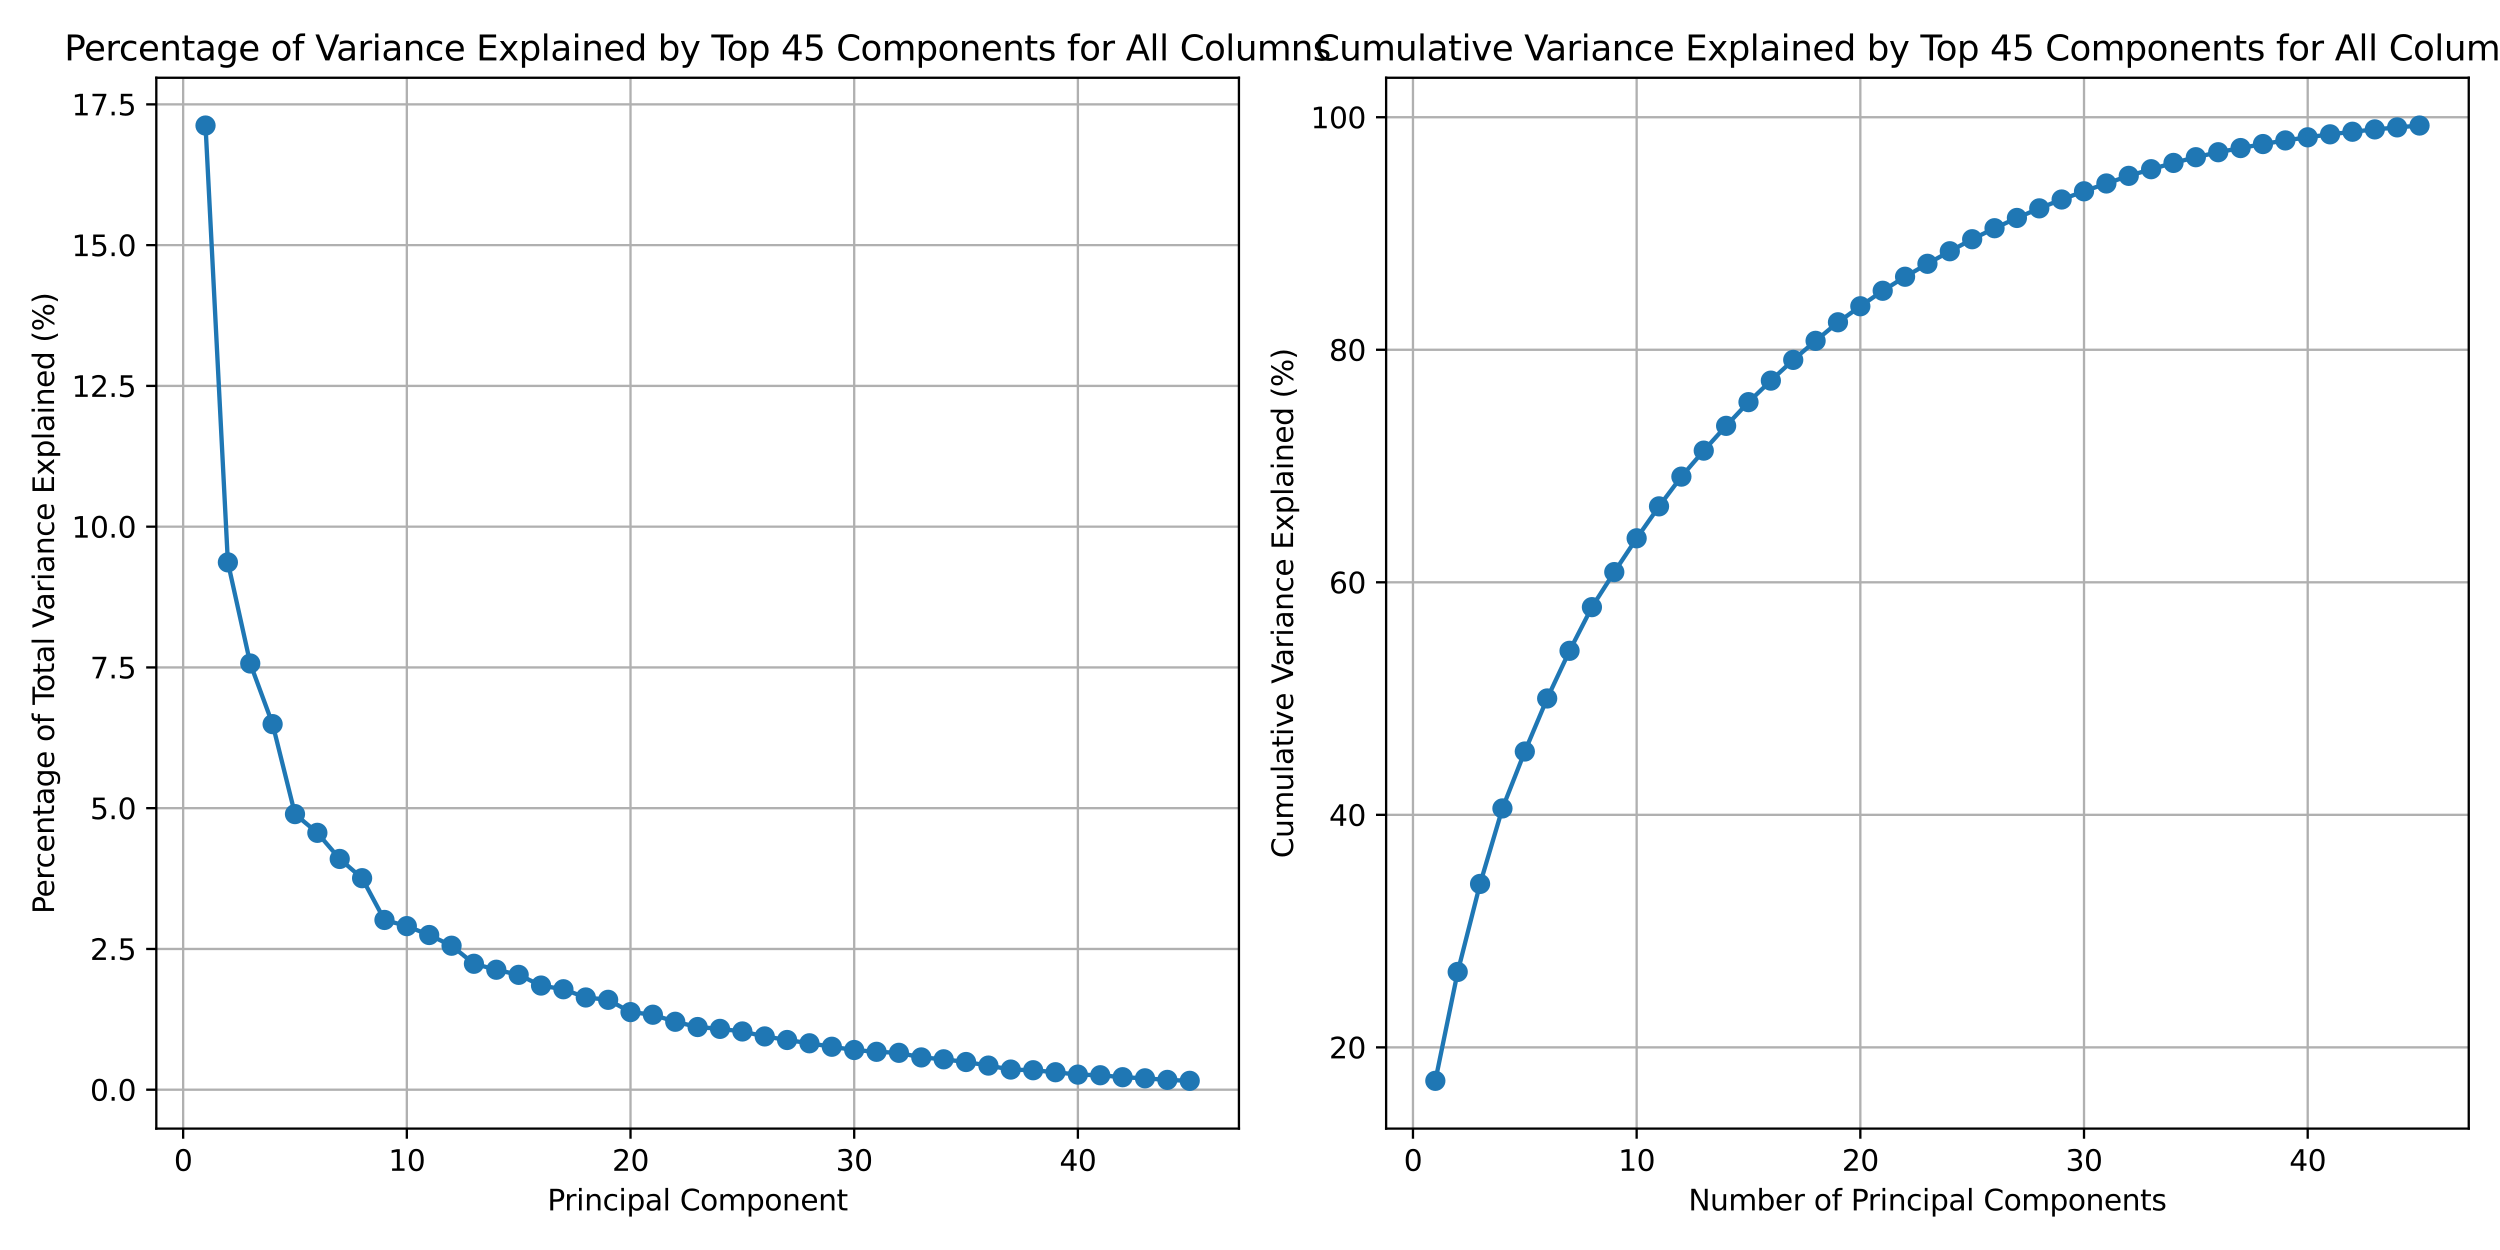 <?xml version="1.0" encoding="utf-8" standalone="no"?>
<!DOCTYPE svg PUBLIC "-//W3C//DTD SVG 1.1//EN"
  "http://www.w3.org/Graphics/SVG/1.1/DTD/svg11.dtd">
<svg xmlns:xlink="http://www.w3.org/1999/xlink" width="864pt" height="432pt" viewBox="0 0 864 432" xmlns="http://www.w3.org/2000/svg" version="1.1">
 <defs>
  <style type="text/css">*{stroke-linejoin: round; stroke-linecap: butt}</style>
 </defs>
 <g id="figure_1">
  <g id="patch_1">
   <path d="M 0 432 
L 864 432 
L 864 0 
L 0 0 
z
" style="fill: #ffffff"/>
  </g>
  <g id="axes_1">
   <g id="patch_2">
    <path d="M 54.02 390.04 
L 428.175 390.04 
L 428.175 26.88 
L 54.02 26.88 
z
" style="fill: #ffffff"/>
   </g>
   <g id="matplotlib.axis_1">
    <g id="xtick_1">
     <g id="line2d_1">
      <path d="M 63.297 390.04 
L 63.297 26.88 
" clip-path="url(#p79c50361fd)" style="fill: none; stroke: #b0b0b0; stroke-width: 0.8; stroke-linecap: square"/>
     </g>
     <g id="line2d_2">
      <defs>
       <path id="mfdaf1b1447" d="M 0 0 
L 0 3.5 
" style="stroke: #000000; stroke-width: 0.8"/>
      </defs>
      <g>
       <use xlink:href="#mfdaf1b1447" x="63.297" y="390.04" style="stroke: #000000; stroke-width: 0.8"/>
      </g>
     </g>
     <g id="text_1">
      <!-- 0 -->
      <g transform="translate(60.115 404.638) scale(0.1 -0.1)">
       <defs>
        <path id="DejaVuSans-30" d="M 2034 4250 
Q 1547 4250 1301 3770 
Q 1056 3291 1056 2328 
Q 1056 1369 1301 889 
Q 1547 409 2034 409 
Q 2525 409 2770 889 
Q 3016 1369 3016 2328 
Q 3016 3291 2770 3770 
Q 2525 4250 2034 4250 
z
M 2034 4750 
Q 2819 4750 3233 4129 
Q 3647 3509 3647 2328 
Q 3647 1150 3233 529 
Q 2819 -91 2034 -91 
Q 1250 -91 836 529 
Q 422 1150 422 2328 
Q 422 3509 836 4129 
Q 1250 4750 2034 4750 
z
" transform="scale(0.016)"/>
       </defs>
       <use xlink:href="#DejaVuSans-30"/>
      </g>
     </g>
    </g>
    <g id="xtick_2">
     <g id="line2d_3">
      <path d="M 140.601 390.04 
L 140.601 26.88 
" clip-path="url(#p79c50361fd)" style="fill: none; stroke: #b0b0b0; stroke-width: 0.8; stroke-linecap: square"/>
     </g>
     <g id="line2d_4">
      <g>
       <use xlink:href="#mfdaf1b1447" x="140.601" y="390.04" style="stroke: #000000; stroke-width: 0.8"/>
      </g>
     </g>
     <g id="text_2">
      <!-- 10 -->
      <g transform="translate(134.239 404.638) scale(0.1 -0.1)">
       <defs>
        <path id="DejaVuSans-31" d="M 794 531 
L 1825 531 
L 1825 4091 
L 703 3866 
L 703 4441 
L 1819 4666 
L 2450 4666 
L 2450 531 
L 3481 531 
L 3481 0 
L 794 0 
L 794 531 
z
" transform="scale(0.016)"/>
       </defs>
       <use xlink:href="#DejaVuSans-31"/>
       <use xlink:href="#DejaVuSans-30" x="63.623"/>
      </g>
     </g>
    </g>
    <g id="xtick_3">
     <g id="line2d_5">
      <path d="M 217.906 390.04 
L 217.906 26.88 
" clip-path="url(#p79c50361fd)" style="fill: none; stroke: #b0b0b0; stroke-width: 0.8; stroke-linecap: square"/>
     </g>
     <g id="line2d_6">
      <g>
       <use xlink:href="#mfdaf1b1447" x="217.906" y="390.04" style="stroke: #000000; stroke-width: 0.8"/>
      </g>
     </g>
     <g id="text_3">
      <!-- 20 -->
      <g transform="translate(211.544 404.638) scale(0.1 -0.1)">
       <defs>
        <path id="DejaVuSans-32" d="M 1228 531 
L 3431 531 
L 3431 0 
L 469 0 
L 469 531 
Q 828 903 1448 1529 
Q 2069 2156 2228 2338 
Q 2531 2678 2651 2914 
Q 2772 3150 2772 3378 
Q 2772 3750 2511 3984 
Q 2250 4219 1831 4219 
Q 1534 4219 1204 4116 
Q 875 4013 500 3803 
L 500 4441 
Q 881 4594 1212 4672 
Q 1544 4750 1819 4750 
Q 2544 4750 2975 4387 
Q 3406 4025 3406 3419 
Q 3406 3131 3298 2873 
Q 3191 2616 2906 2266 
Q 2828 2175 2409 1742 
Q 1991 1309 1228 531 
z
" transform="scale(0.016)"/>
       </defs>
       <use xlink:href="#DejaVuSans-32"/>
       <use xlink:href="#DejaVuSans-30" x="63.623"/>
      </g>
     </g>
    </g>
    <g id="xtick_4">
     <g id="line2d_7">
      <path d="M 295.211 390.04 
L 295.211 26.88 
" clip-path="url(#p79c50361fd)" style="fill: none; stroke: #b0b0b0; stroke-width: 0.8; stroke-linecap: square"/>
     </g>
     <g id="line2d_8">
      <g>
       <use xlink:href="#mfdaf1b1447" x="295.211" y="390.04" style="stroke: #000000; stroke-width: 0.8"/>
      </g>
     </g>
     <g id="text_4">
      <!-- 30 -->
      <g transform="translate(288.848 404.638) scale(0.1 -0.1)">
       <defs>
        <path id="DejaVuSans-33" d="M 2597 2516 
Q 3050 2419 3304 2112 
Q 3559 1806 3559 1356 
Q 3559 666 3084 287 
Q 2609 -91 1734 -91 
Q 1441 -91 1130 -33 
Q 819 25 488 141 
L 488 750 
Q 750 597 1062 519 
Q 1375 441 1716 441 
Q 2309 441 2620 675 
Q 2931 909 2931 1356 
Q 2931 1769 2642 2001 
Q 2353 2234 1838 2234 
L 1294 2234 
L 1294 2753 
L 1863 2753 
Q 2328 2753 2575 2939 
Q 2822 3125 2822 3475 
Q 2822 3834 2567 4026 
Q 2313 4219 1838 4219 
Q 1578 4219 1281 4162 
Q 984 4106 628 3988 
L 628 4550 
Q 988 4650 1302 4700 
Q 1616 4750 1894 4750 
Q 2613 4750 3031 4423 
Q 3450 4097 3450 3541 
Q 3450 3153 3228 2886 
Q 3006 2619 2597 2516 
z
" transform="scale(0.016)"/>
       </defs>
       <use xlink:href="#DejaVuSans-33"/>
       <use xlink:href="#DejaVuSans-30" x="63.623"/>
      </g>
     </g>
    </g>
    <g id="xtick_5">
     <g id="line2d_9">
      <path d="M 372.516 390.04 
L 372.516 26.88 
" clip-path="url(#p79c50361fd)" style="fill: none; stroke: #b0b0b0; stroke-width: 0.8; stroke-linecap: square"/>
     </g>
     <g id="line2d_10">
      <g>
       <use xlink:href="#mfdaf1b1447" x="372.516" y="390.04" style="stroke: #000000; stroke-width: 0.8"/>
      </g>
     </g>
     <g id="text_5">
      <!-- 40 -->
      <g transform="translate(366.153 404.638) scale(0.1 -0.1)">
       <defs>
        <path id="DejaVuSans-34" d="M 2419 4116 
L 825 1625 
L 2419 1625 
L 2419 4116 
z
M 2253 4666 
L 3047 4666 
L 3047 1625 
L 3713 1625 
L 3713 1100 
L 3047 1100 
L 3047 0 
L 2419 0 
L 2419 1100 
L 313 1100 
L 313 1709 
L 2253 4666 
z
" transform="scale(0.016)"/>
       </defs>
       <use xlink:href="#DejaVuSans-34"/>
       <use xlink:href="#DejaVuSans-30" x="63.623"/>
      </g>
     </g>
    </g>
    <g id="text_6">
     <!-- Principal Component -->
     <g transform="translate(189.173 418.317) scale(0.1 -0.1)">
      <defs>
       <path id="DejaVuSans-50" d="M 1259 4147 
L 1259 2394 
L 2053 2394 
Q 2494 2394 2734 2622 
Q 2975 2850 2975 3272 
Q 2975 3691 2734 3919 
Q 2494 4147 2053 4147 
L 1259 4147 
z
M 628 4666 
L 2053 4666 
Q 2838 4666 3239 4311 
Q 3641 3956 3641 3272 
Q 3641 2581 3239 2228 
Q 2838 1875 2053 1875 
L 1259 1875 
L 1259 0 
L 628 0 
L 628 4666 
z
" transform="scale(0.016)"/>
       <path id="DejaVuSans-72" d="M 2631 2963 
Q 2534 3019 2420 3045 
Q 2306 3072 2169 3072 
Q 1681 3072 1420 2755 
Q 1159 2438 1159 1844 
L 1159 0 
L 581 0 
L 581 3500 
L 1159 3500 
L 1159 2956 
Q 1341 3275 1631 3429 
Q 1922 3584 2338 3584 
Q 2397 3584 2469 3576 
Q 2541 3569 2628 3553 
L 2631 2963 
z
" transform="scale(0.016)"/>
       <path id="DejaVuSans-69" d="M 603 3500 
L 1178 3500 
L 1178 0 
L 603 0 
L 603 3500 
z
M 603 4863 
L 1178 4863 
L 1178 4134 
L 603 4134 
L 603 4863 
z
" transform="scale(0.016)"/>
       <path id="DejaVuSans-6e" d="M 3513 2113 
L 3513 0 
L 2938 0 
L 2938 2094 
Q 2938 2591 2744 2837 
Q 2550 3084 2163 3084 
Q 1697 3084 1428 2787 
Q 1159 2491 1159 1978 
L 1159 0 
L 581 0 
L 581 3500 
L 1159 3500 
L 1159 2956 
Q 1366 3272 1645 3428 
Q 1925 3584 2291 3584 
Q 2894 3584 3203 3211 
Q 3513 2838 3513 2113 
z
" transform="scale(0.016)"/>
       <path id="DejaVuSans-63" d="M 3122 3366 
L 3122 2828 
Q 2878 2963 2633 3030 
Q 2388 3097 2138 3097 
Q 1578 3097 1268 2742 
Q 959 2388 959 1747 
Q 959 1106 1268 751 
Q 1578 397 2138 397 
Q 2388 397 2633 464 
Q 2878 531 3122 666 
L 3122 134 
Q 2881 22 2623 -34 
Q 2366 -91 2075 -91 
Q 1284 -91 818 406 
Q 353 903 353 1747 
Q 353 2603 823 3093 
Q 1294 3584 2113 3584 
Q 2378 3584 2631 3529 
Q 2884 3475 3122 3366 
z
" transform="scale(0.016)"/>
       <path id="DejaVuSans-70" d="M 1159 525 
L 1159 -1331 
L 581 -1331 
L 581 3500 
L 1159 3500 
L 1159 2969 
Q 1341 3281 1617 3432 
Q 1894 3584 2278 3584 
Q 2916 3584 3314 3078 
Q 3713 2572 3713 1747 
Q 3713 922 3314 415 
Q 2916 -91 2278 -91 
Q 1894 -91 1617 61 
Q 1341 213 1159 525 
z
M 3116 1747 
Q 3116 2381 2855 2742 
Q 2594 3103 2138 3103 
Q 1681 3103 1420 2742 
Q 1159 2381 1159 1747 
Q 1159 1113 1420 752 
Q 1681 391 2138 391 
Q 2594 391 2855 752 
Q 3116 1113 3116 1747 
z
" transform="scale(0.016)"/>
       <path id="DejaVuSans-61" d="M 2194 1759 
Q 1497 1759 1228 1600 
Q 959 1441 959 1056 
Q 959 750 1161 570 
Q 1363 391 1709 391 
Q 2188 391 2477 730 
Q 2766 1069 2766 1631 
L 2766 1759 
L 2194 1759 
z
M 3341 1997 
L 3341 0 
L 2766 0 
L 2766 531 
Q 2569 213 2275 61 
Q 1981 -91 1556 -91 
Q 1019 -91 701 211 
Q 384 513 384 1019 
Q 384 1609 779 1909 
Q 1175 2209 1959 2209 
L 2766 2209 
L 2766 2266 
Q 2766 2663 2505 2880 
Q 2244 3097 1772 3097 
Q 1472 3097 1187 3025 
Q 903 2953 641 2809 
L 641 3341 
Q 956 3463 1253 3523 
Q 1550 3584 1831 3584 
Q 2591 3584 2966 3190 
Q 3341 2797 3341 1997 
z
" transform="scale(0.016)"/>
       <path id="DejaVuSans-6c" d="M 603 4863 
L 1178 4863 
L 1178 0 
L 603 0 
L 603 4863 
z
" transform="scale(0.016)"/>
       <path id="DejaVuSans-20" transform="scale(0.016)"/>
       <path id="DejaVuSans-43" d="M 4122 4306 
L 4122 3641 
Q 3803 3938 3442 4084 
Q 3081 4231 2675 4231 
Q 1875 4231 1450 3742 
Q 1025 3253 1025 2328 
Q 1025 1406 1450 917 
Q 1875 428 2675 428 
Q 3081 428 3442 575 
Q 3803 722 4122 1019 
L 4122 359 
Q 3791 134 3420 21 
Q 3050 -91 2638 -91 
Q 1578 -91 968 557 
Q 359 1206 359 2328 
Q 359 3453 968 4101 
Q 1578 4750 2638 4750 
Q 3056 4750 3426 4639 
Q 3797 4528 4122 4306 
z
" transform="scale(0.016)"/>
       <path id="DejaVuSans-6f" d="M 1959 3097 
Q 1497 3097 1228 2736 
Q 959 2375 959 1747 
Q 959 1119 1226 758 
Q 1494 397 1959 397 
Q 2419 397 2687 759 
Q 2956 1122 2956 1747 
Q 2956 2369 2687 2733 
Q 2419 3097 1959 3097 
z
M 1959 3584 
Q 2709 3584 3137 3096 
Q 3566 2609 3566 1747 
Q 3566 888 3137 398 
Q 2709 -91 1959 -91 
Q 1206 -91 779 398 
Q 353 888 353 1747 
Q 353 2609 779 3096 
Q 1206 3584 1959 3584 
z
" transform="scale(0.016)"/>
       <path id="DejaVuSans-6d" d="M 3328 2828 
Q 3544 3216 3844 3400 
Q 4144 3584 4550 3584 
Q 5097 3584 5394 3201 
Q 5691 2819 5691 2113 
L 5691 0 
L 5113 0 
L 5113 2094 
Q 5113 2597 4934 2840 
Q 4756 3084 4391 3084 
Q 3944 3084 3684 2787 
Q 3425 2491 3425 1978 
L 3425 0 
L 2847 0 
L 2847 2094 
Q 2847 2600 2669 2842 
Q 2491 3084 2119 3084 
Q 1678 3084 1418 2786 
Q 1159 2488 1159 1978 
L 1159 0 
L 581 0 
L 581 3500 
L 1159 3500 
L 1159 2956 
Q 1356 3278 1631 3431 
Q 1906 3584 2284 3584 
Q 2666 3584 2933 3390 
Q 3200 3197 3328 2828 
z
" transform="scale(0.016)"/>
       <path id="DejaVuSans-65" d="M 3597 1894 
L 3597 1613 
L 953 1613 
Q 991 1019 1311 708 
Q 1631 397 2203 397 
Q 2534 397 2845 478 
Q 3156 559 3463 722 
L 3463 178 
Q 3153 47 2828 -22 
Q 2503 -91 2169 -91 
Q 1331 -91 842 396 
Q 353 884 353 1716 
Q 353 2575 817 3079 
Q 1281 3584 2069 3584 
Q 2775 3584 3186 3129 
Q 3597 2675 3597 1894 
z
M 3022 2063 
Q 3016 2534 2758 2815 
Q 2500 3097 2075 3097 
Q 1594 3097 1305 2825 
Q 1016 2553 972 2059 
L 3022 2063 
z
" transform="scale(0.016)"/>
       <path id="DejaVuSans-74" d="M 1172 4494 
L 1172 3500 
L 2356 3500 
L 2356 3053 
L 1172 3053 
L 1172 1153 
Q 1172 725 1289 603 
Q 1406 481 1766 481 
L 2356 481 
L 2356 0 
L 1766 0 
Q 1100 0 847 248 
Q 594 497 594 1153 
L 594 3053 
L 172 3053 
L 172 3500 
L 594 3500 
L 594 4494 
L 1172 4494 
z
" transform="scale(0.016)"/>
      </defs>
      <use xlink:href="#DejaVuSans-50"/>
      <use xlink:href="#DejaVuSans-72" x="58.553"/>
      <use xlink:href="#DejaVuSans-69" x="99.666"/>
      <use xlink:href="#DejaVuSans-6e" x="127.449"/>
      <use xlink:href="#DejaVuSans-63" x="190.828"/>
      <use xlink:href="#DejaVuSans-69" x="245.809"/>
      <use xlink:href="#DejaVuSans-70" x="273.592"/>
      <use xlink:href="#DejaVuSans-61" x="337.068"/>
      <use xlink:href="#DejaVuSans-6c" x="398.348"/>
      <use xlink:href="#DejaVuSans-20" x="426.131"/>
      <use xlink:href="#DejaVuSans-43" x="457.918"/>
      <use xlink:href="#DejaVuSans-6f" x="527.742"/>
      <use xlink:href="#DejaVuSans-6d" x="588.924"/>
      <use xlink:href="#DejaVuSans-70" x="686.336"/>
      <use xlink:href="#DejaVuSans-6f" x="749.812"/>
      <use xlink:href="#DejaVuSans-6e" x="810.994"/>
      <use xlink:href="#DejaVuSans-65" x="874.373"/>
      <use xlink:href="#DejaVuSans-6e" x="935.896"/>
      <use xlink:href="#DejaVuSans-74" x="999.275"/>
     </g>
    </g>
   </g>
   <g id="matplotlib.axis_2">
    <g id="ytick_1">
     <g id="line2d_11">
      <path d="M 54.02 376.602 
L 428.175 376.602 
" clip-path="url(#p79c50361fd)" style="fill: none; stroke: #b0b0b0; stroke-width: 0.8; stroke-linecap: square"/>
     </g>
     <g id="line2d_12">
      <defs>
       <path id="m30f27a9401" d="M 0 0 
L -3.5 0 
" style="stroke: #000000; stroke-width: 0.8"/>
      </defs>
      <g>
       <use xlink:href="#m30f27a9401" x="54.02" y="376.602" style="stroke: #000000; stroke-width: 0.8"/>
      </g>
     </g>
     <g id="text_7">
      <!-- 0.0 -->
      <g transform="translate(31.117 380.401) scale(0.1 -0.1)">
       <defs>
        <path id="DejaVuSans-2e" d="M 684 794 
L 1344 794 
L 1344 0 
L 684 0 
L 684 794 
z
" transform="scale(0.016)"/>
       </defs>
       <use xlink:href="#DejaVuSans-30"/>
       <use xlink:href="#DejaVuSans-2e" x="63.623"/>
       <use xlink:href="#DejaVuSans-30" x="95.41"/>
      </g>
     </g>
    </g>
    <g id="ytick_2">
     <g id="line2d_13">
      <path d="M 54.02 327.955 
L 428.175 327.955 
" clip-path="url(#p79c50361fd)" style="fill: none; stroke: #b0b0b0; stroke-width: 0.8; stroke-linecap: square"/>
     </g>
     <g id="line2d_14">
      <g>
       <use xlink:href="#m30f27a9401" x="54.02" y="327.955" style="stroke: #000000; stroke-width: 0.8"/>
      </g>
     </g>
     <g id="text_8">
      <!-- 2.5 -->
      <g transform="translate(31.117 331.754) scale(0.1 -0.1)">
       <defs>
        <path id="DejaVuSans-35" d="M 691 4666 
L 3169 4666 
L 3169 4134 
L 1269 4134 
L 1269 2991 
Q 1406 3038 1543 3061 
Q 1681 3084 1819 3084 
Q 2600 3084 3056 2656 
Q 3513 2228 3513 1497 
Q 3513 744 3044 326 
Q 2575 -91 1722 -91 
Q 1428 -91 1123 -41 
Q 819 9 494 109 
L 494 744 
Q 775 591 1075 516 
Q 1375 441 1709 441 
Q 2250 441 2565 725 
Q 2881 1009 2881 1497 
Q 2881 1984 2565 2268 
Q 2250 2553 1709 2553 
Q 1456 2553 1204 2497 
Q 953 2441 691 2322 
L 691 4666 
z
" transform="scale(0.016)"/>
       </defs>
       <use xlink:href="#DejaVuSans-32"/>
       <use xlink:href="#DejaVuSans-2e" x="63.623"/>
       <use xlink:href="#DejaVuSans-35" x="95.41"/>
      </g>
     </g>
    </g>
    <g id="ytick_3">
     <g id="line2d_15">
      <path d="M 54.02 279.308 
L 428.175 279.308 
" clip-path="url(#p79c50361fd)" style="fill: none; stroke: #b0b0b0; stroke-width: 0.8; stroke-linecap: square"/>
     </g>
     <g id="line2d_16">
      <g>
       <use xlink:href="#m30f27a9401" x="54.02" y="279.308" style="stroke: #000000; stroke-width: 0.8"/>
      </g>
     </g>
     <g id="text_9">
      <!-- 5.0 -->
      <g transform="translate(31.117 283.108) scale(0.1 -0.1)">
       <use xlink:href="#DejaVuSans-35"/>
       <use xlink:href="#DejaVuSans-2e" x="63.623"/>
       <use xlink:href="#DejaVuSans-30" x="95.41"/>
      </g>
     </g>
    </g>
    <g id="ytick_4">
     <g id="line2d_17">
      <path d="M 54.02 230.662 
L 428.175 230.662 
" clip-path="url(#p79c50361fd)" style="fill: none; stroke: #b0b0b0; stroke-width: 0.8; stroke-linecap: square"/>
     </g>
     <g id="line2d_18">
      <g>
       <use xlink:href="#m30f27a9401" x="54.02" y="230.662" style="stroke: #000000; stroke-width: 0.8"/>
      </g>
     </g>
     <g id="text_10">
      <!-- 7.5 -->
      <g transform="translate(31.117 234.461) scale(0.1 -0.1)">
       <defs>
        <path id="DejaVuSans-37" d="M 525 4666 
L 3525 4666 
L 3525 4397 
L 1831 0 
L 1172 0 
L 2766 4134 
L 525 4134 
L 525 4666 
z
" transform="scale(0.016)"/>
       </defs>
       <use xlink:href="#DejaVuSans-37"/>
       <use xlink:href="#DejaVuSans-2e" x="63.623"/>
       <use xlink:href="#DejaVuSans-35" x="95.41"/>
      </g>
     </g>
    </g>
    <g id="ytick_5">
     <g id="line2d_19">
      <path d="M 54.02 182.015 
L 428.175 182.015 
" clip-path="url(#p79c50361fd)" style="fill: none; stroke: #b0b0b0; stroke-width: 0.8; stroke-linecap: square"/>
     </g>
     <g id="line2d_20">
      <g>
       <use xlink:href="#m30f27a9401" x="54.02" y="182.015" style="stroke: #000000; stroke-width: 0.8"/>
      </g>
     </g>
     <g id="text_11">
      <!-- 10.0 -->
      <g transform="translate(24.754 185.814) scale(0.1 -0.1)">
       <use xlink:href="#DejaVuSans-31"/>
       <use xlink:href="#DejaVuSans-30" x="63.623"/>
       <use xlink:href="#DejaVuSans-2e" x="127.246"/>
       <use xlink:href="#DejaVuSans-30" x="159.033"/>
      </g>
     </g>
    </g>
    <g id="ytick_6">
     <g id="line2d_21">
      <path d="M 54.02 133.368 
L 428.175 133.368 
" clip-path="url(#p79c50361fd)" style="fill: none; stroke: #b0b0b0; stroke-width: 0.8; stroke-linecap: square"/>
     </g>
     <g id="line2d_22">
      <g>
       <use xlink:href="#m30f27a9401" x="54.02" y="133.368" style="stroke: #000000; stroke-width: 0.8"/>
      </g>
     </g>
     <g id="text_12">
      <!-- 12.5 -->
      <g transform="translate(24.754 137.167) scale(0.1 -0.1)">
       <use xlink:href="#DejaVuSans-31"/>
       <use xlink:href="#DejaVuSans-32" x="63.623"/>
       <use xlink:href="#DejaVuSans-2e" x="127.246"/>
       <use xlink:href="#DejaVuSans-35" x="159.033"/>
      </g>
     </g>
    </g>
    <g id="ytick_7">
     <g id="line2d_23">
      <path d="M 54.02 84.721 
L 428.175 84.721 
" clip-path="url(#p79c50361fd)" style="fill: none; stroke: #b0b0b0; stroke-width: 0.8; stroke-linecap: square"/>
     </g>
     <g id="line2d_24">
      <g>
       <use xlink:href="#m30f27a9401" x="54.02" y="84.721" style="stroke: #000000; stroke-width: 0.8"/>
      </g>
     </g>
     <g id="text_13">
      <!-- 15.0 -->
      <g transform="translate(24.754 88.521) scale(0.1 -0.1)">
       <use xlink:href="#DejaVuSans-31"/>
       <use xlink:href="#DejaVuSans-35" x="63.623"/>
       <use xlink:href="#DejaVuSans-2e" x="127.246"/>
       <use xlink:href="#DejaVuSans-30" x="159.033"/>
      </g>
     </g>
    </g>
    <g id="ytick_8">
     <g id="line2d_25">
      <path d="M 54.02 36.075 
L 428.175 36.075 
" clip-path="url(#p79c50361fd)" style="fill: none; stroke: #b0b0b0; stroke-width: 0.8; stroke-linecap: square"/>
     </g>
     <g id="line2d_26">
      <g>
       <use xlink:href="#m30f27a9401" x="54.02" y="36.075" style="stroke: #000000; stroke-width: 0.8"/>
      </g>
     </g>
     <g id="text_14">
      <!-- 17.5 -->
      <g transform="translate(24.754 39.874) scale(0.1 -0.1)">
       <use xlink:href="#DejaVuSans-31"/>
       <use xlink:href="#DejaVuSans-37" x="63.623"/>
       <use xlink:href="#DejaVuSans-2e" x="127.246"/>
       <use xlink:href="#DejaVuSans-35" x="159.033"/>
      </g>
     </g>
    </g>
    <g id="text_15">
     <!-- Percentage of Total Variance Explained (%) -->
     <g transform="translate(18.675 315.831) rotate(-90) scale(0.1 -0.1)">
      <defs>
       <path id="DejaVuSans-67" d="M 2906 1791 
Q 2906 2416 2648 2759 
Q 2391 3103 1925 3103 
Q 1463 3103 1205 2759 
Q 947 2416 947 1791 
Q 947 1169 1205 825 
Q 1463 481 1925 481 
Q 2391 481 2648 825 
Q 2906 1169 2906 1791 
z
M 3481 434 
Q 3481 -459 3084 -895 
Q 2688 -1331 1869 -1331 
Q 1566 -1331 1297 -1286 
Q 1028 -1241 775 -1147 
L 775 -588 
Q 1028 -725 1275 -790 
Q 1522 -856 1778 -856 
Q 2344 -856 2625 -561 
Q 2906 -266 2906 331 
L 2906 616 
Q 2728 306 2450 153 
Q 2172 0 1784 0 
Q 1141 0 747 490 
Q 353 981 353 1791 
Q 353 2603 747 3093 
Q 1141 3584 1784 3584 
Q 2172 3584 2450 3431 
Q 2728 3278 2906 2969 
L 2906 3500 
L 3481 3500 
L 3481 434 
z
" transform="scale(0.016)"/>
       <path id="DejaVuSans-66" d="M 2375 4863 
L 2375 4384 
L 1825 4384 
Q 1516 4384 1395 4259 
Q 1275 4134 1275 3809 
L 1275 3500 
L 2222 3500 
L 2222 3053 
L 1275 3053 
L 1275 0 
L 697 0 
L 697 3053 
L 147 3053 
L 147 3500 
L 697 3500 
L 697 3744 
Q 697 4328 969 4595 
Q 1241 4863 1831 4863 
L 2375 4863 
z
" transform="scale(0.016)"/>
       <path id="DejaVuSans-54" d="M -19 4666 
L 3928 4666 
L 3928 4134 
L 2272 4134 
L 2272 0 
L 1638 0 
L 1638 4134 
L -19 4134 
L -19 4666 
z
" transform="scale(0.016)"/>
       <path id="DejaVuSans-56" d="M 1831 0 
L 50 4666 
L 709 4666 
L 2188 738 
L 3669 4666 
L 4325 4666 
L 2547 0 
L 1831 0 
z
" transform="scale(0.016)"/>
       <path id="DejaVuSans-45" d="M 628 4666 
L 3578 4666 
L 3578 4134 
L 1259 4134 
L 1259 2753 
L 3481 2753 
L 3481 2222 
L 1259 2222 
L 1259 531 
L 3634 531 
L 3634 0 
L 628 0 
L 628 4666 
z
" transform="scale(0.016)"/>
       <path id="DejaVuSans-78" d="M 3513 3500 
L 2247 1797 
L 3578 0 
L 2900 0 
L 1881 1375 
L 863 0 
L 184 0 
L 1544 1831 
L 300 3500 
L 978 3500 
L 1906 2253 
L 2834 3500 
L 3513 3500 
z
" transform="scale(0.016)"/>
       <path id="DejaVuSans-64" d="M 2906 2969 
L 2906 4863 
L 3481 4863 
L 3481 0 
L 2906 0 
L 2906 525 
Q 2725 213 2448 61 
Q 2172 -91 1784 -91 
Q 1150 -91 751 415 
Q 353 922 353 1747 
Q 353 2572 751 3078 
Q 1150 3584 1784 3584 
Q 2172 3584 2448 3432 
Q 2725 3281 2906 2969 
z
M 947 1747 
Q 947 1113 1208 752 
Q 1469 391 1925 391 
Q 2381 391 2643 752 
Q 2906 1113 2906 1747 
Q 2906 2381 2643 2742 
Q 2381 3103 1925 3103 
Q 1469 3103 1208 2742 
Q 947 2381 947 1747 
z
" transform="scale(0.016)"/>
       <path id="DejaVuSans-28" d="M 1984 4856 
Q 1566 4138 1362 3434 
Q 1159 2731 1159 2009 
Q 1159 1288 1364 580 
Q 1569 -128 1984 -844 
L 1484 -844 
Q 1016 -109 783 600 
Q 550 1309 550 2009 
Q 550 2706 781 3412 
Q 1013 4119 1484 4856 
L 1984 4856 
z
" transform="scale(0.016)"/>
       <path id="DejaVuSans-25" d="M 4653 2053 
Q 4381 2053 4226 1822 
Q 4072 1591 4072 1178 
Q 4072 772 4226 539 
Q 4381 306 4653 306 
Q 4919 306 5073 539 
Q 5228 772 5228 1178 
Q 5228 1588 5073 1820 
Q 4919 2053 4653 2053 
z
M 4653 2450 
Q 5147 2450 5437 2106 
Q 5728 1763 5728 1178 
Q 5728 594 5436 251 
Q 5144 -91 4653 -91 
Q 4153 -91 3862 251 
Q 3572 594 3572 1178 
Q 3572 1766 3864 2108 
Q 4156 2450 4653 2450 
z
M 1428 4353 
Q 1159 4353 1004 4120 
Q 850 3888 850 3481 
Q 850 3069 1003 2837 
Q 1156 2606 1428 2606 
Q 1700 2606 1854 2837 
Q 2009 3069 2009 3481 
Q 2009 3884 1853 4118 
Q 1697 4353 1428 4353 
z
M 4250 4750 
L 4750 4750 
L 1831 -91 
L 1331 -91 
L 4250 4750 
z
M 1428 4750 
Q 1922 4750 2215 4408 
Q 2509 4066 2509 3481 
Q 2509 2891 2217 2550 
Q 1925 2209 1428 2209 
Q 931 2209 642 2551 
Q 353 2894 353 3481 
Q 353 4063 643 4406 
Q 934 4750 1428 4750 
z
" transform="scale(0.016)"/>
       <path id="DejaVuSans-29" d="M 513 4856 
L 1013 4856 
Q 1481 4119 1714 3412 
Q 1947 2706 1947 2009 
Q 1947 1309 1714 600 
Q 1481 -109 1013 -844 
L 513 -844 
Q 928 -128 1133 580 
Q 1338 1288 1338 2009 
Q 1338 2731 1133 3434 
Q 928 4138 513 4856 
z
" transform="scale(0.016)"/>
      </defs>
      <use xlink:href="#DejaVuSans-50"/>
      <use xlink:href="#DejaVuSans-65" x="56.678"/>
      <use xlink:href="#DejaVuSans-72" x="118.201"/>
      <use xlink:href="#DejaVuSans-63" x="157.064"/>
      <use xlink:href="#DejaVuSans-65" x="212.045"/>
      <use xlink:href="#DejaVuSans-6e" x="273.568"/>
      <use xlink:href="#DejaVuSans-74" x="336.947"/>
      <use xlink:href="#DejaVuSans-61" x="376.156"/>
      <use xlink:href="#DejaVuSans-67" x="437.436"/>
      <use xlink:href="#DejaVuSans-65" x="500.912"/>
      <use xlink:href="#DejaVuSans-20" x="562.436"/>
      <use xlink:href="#DejaVuSans-6f" x="594.223"/>
      <use xlink:href="#DejaVuSans-66" x="655.404"/>
      <use xlink:href="#DejaVuSans-20" x="690.609"/>
      <use xlink:href="#DejaVuSans-54" x="722.396"/>
      <use xlink:href="#DejaVuSans-6f" x="766.48"/>
      <use xlink:href="#DejaVuSans-74" x="827.662"/>
      <use xlink:href="#DejaVuSans-61" x="866.871"/>
      <use xlink:href="#DejaVuSans-6c" x="928.15"/>
      <use xlink:href="#DejaVuSans-20" x="955.934"/>
      <use xlink:href="#DejaVuSans-56" x="987.721"/>
      <use xlink:href="#DejaVuSans-61" x="1048.379"/>
      <use xlink:href="#DejaVuSans-72" x="1109.658"/>
      <use xlink:href="#DejaVuSans-69" x="1150.771"/>
      <use xlink:href="#DejaVuSans-61" x="1178.555"/>
      <use xlink:href="#DejaVuSans-6e" x="1239.834"/>
      <use xlink:href="#DejaVuSans-63" x="1303.213"/>
      <use xlink:href="#DejaVuSans-65" x="1358.193"/>
      <use xlink:href="#DejaVuSans-20" x="1419.717"/>
      <use xlink:href="#DejaVuSans-45" x="1451.504"/>
      <use xlink:href="#DejaVuSans-78" x="1514.688"/>
      <use xlink:href="#DejaVuSans-70" x="1573.867"/>
      <use xlink:href="#DejaVuSans-6c" x="1637.344"/>
      <use xlink:href="#DejaVuSans-61" x="1665.127"/>
      <use xlink:href="#DejaVuSans-69" x="1726.406"/>
      <use xlink:href="#DejaVuSans-6e" x="1754.189"/>
      <use xlink:href="#DejaVuSans-65" x="1817.568"/>
      <use xlink:href="#DejaVuSans-64" x="1879.092"/>
      <use xlink:href="#DejaVuSans-20" x="1942.568"/>
      <use xlink:href="#DejaVuSans-28" x="1974.355"/>
      <use xlink:href="#DejaVuSans-25" x="2013.369"/>
      <use xlink:href="#DejaVuSans-29" x="2108.389"/>
     </g>
    </g>
   </g>
   <g id="line2d_27">
    <path d="M 71.027 43.387 
L 78.758 194.352 
L 86.488 229.303 
L 94.218 250.26 
L 101.949 281.352 
L 109.679 287.829 
L 117.41 296.851 
L 125.14 303.502 
L 132.871 317.934 
L 140.601 320.066 
L 148.332 323.138 
L 156.062 326.845 
L 163.793 333.082 
L 171.523 335.143 
L 179.254 336.911 
L 186.984 340.61 
L 194.715 341.887 
L 202.445 344.73 
L 210.176 345.538 
L 217.906 349.782 
L 225.637 350.69 
L 233.367 353.125 
L 241.097 354.942 
L 248.828 355.583 
L 256.558 356.476 
L 264.289 358.188 
L 272.019 359.421 
L 279.75 360.559 
L 287.48 361.76 
L 295.211 362.883 
L 302.941 363.507 
L 310.672 363.857 
L 318.402 365.45 
L 326.133 366.1 
L 333.863 367.031 
L 341.594 368.265 
L 349.324 369.639 
L 357.055 369.873 
L 364.785 370.56 
L 372.516 371.385 
L 380.246 371.606 
L 387.977 372.282 
L 395.707 372.671 
L 403.437 373.213 
L 411.168 373.533 
" clip-path="url(#p79c50361fd)" style="fill: none; stroke: #1f77b4; stroke-width: 1.5; stroke-linecap: square"/>
    <defs>
     <path id="m51d68eed92" d="M 0 3 
C 0.796 3 1.559 2.684 2.121 2.121 
C 2.684 1.559 3 0.796 3 0 
C 3 -0.796 2.684 -1.559 2.121 -2.121 
C 1.559 -2.684 0.796 -3 0 -3 
C -0.796 -3 -1.559 -2.684 -2.121 -2.121 
C -2.684 -1.559 -3 -0.796 -3 0 
C -3 0.796 -2.684 1.559 -2.121 2.121 
C -1.559 2.684 -0.796 3 0 3 
z
" style="stroke: #1f77b4"/>
    </defs>
    <g clip-path="url(#p79c50361fd)">
     <use xlink:href="#m51d68eed92" x="71.027" y="43.387" style="fill: #1f77b4; stroke: #1f77b4"/>
     <use xlink:href="#m51d68eed92" x="78.758" y="194.352" style="fill: #1f77b4; stroke: #1f77b4"/>
     <use xlink:href="#m51d68eed92" x="86.488" y="229.303" style="fill: #1f77b4; stroke: #1f77b4"/>
     <use xlink:href="#m51d68eed92" x="94.218" y="250.26" style="fill: #1f77b4; stroke: #1f77b4"/>
     <use xlink:href="#m51d68eed92" x="101.949" y="281.352" style="fill: #1f77b4; stroke: #1f77b4"/>
     <use xlink:href="#m51d68eed92" x="109.679" y="287.829" style="fill: #1f77b4; stroke: #1f77b4"/>
     <use xlink:href="#m51d68eed92" x="117.41" y="296.851" style="fill: #1f77b4; stroke: #1f77b4"/>
     <use xlink:href="#m51d68eed92" x="125.14" y="303.502" style="fill: #1f77b4; stroke: #1f77b4"/>
     <use xlink:href="#m51d68eed92" x="132.871" y="317.934" style="fill: #1f77b4; stroke: #1f77b4"/>
     <use xlink:href="#m51d68eed92" x="140.601" y="320.066" style="fill: #1f77b4; stroke: #1f77b4"/>
     <use xlink:href="#m51d68eed92" x="148.332" y="323.138" style="fill: #1f77b4; stroke: #1f77b4"/>
     <use xlink:href="#m51d68eed92" x="156.062" y="326.845" style="fill: #1f77b4; stroke: #1f77b4"/>
     <use xlink:href="#m51d68eed92" x="163.793" y="333.082" style="fill: #1f77b4; stroke: #1f77b4"/>
     <use xlink:href="#m51d68eed92" x="171.523" y="335.143" style="fill: #1f77b4; stroke: #1f77b4"/>
     <use xlink:href="#m51d68eed92" x="179.254" y="336.911" style="fill: #1f77b4; stroke: #1f77b4"/>
     <use xlink:href="#m51d68eed92" x="186.984" y="340.61" style="fill: #1f77b4; stroke: #1f77b4"/>
     <use xlink:href="#m51d68eed92" x="194.715" y="341.887" style="fill: #1f77b4; stroke: #1f77b4"/>
     <use xlink:href="#m51d68eed92" x="202.445" y="344.73" style="fill: #1f77b4; stroke: #1f77b4"/>
     <use xlink:href="#m51d68eed92" x="210.176" y="345.538" style="fill: #1f77b4; stroke: #1f77b4"/>
     <use xlink:href="#m51d68eed92" x="217.906" y="349.782" style="fill: #1f77b4; stroke: #1f77b4"/>
     <use xlink:href="#m51d68eed92" x="225.637" y="350.69" style="fill: #1f77b4; stroke: #1f77b4"/>
     <use xlink:href="#m51d68eed92" x="233.367" y="353.125" style="fill: #1f77b4; stroke: #1f77b4"/>
     <use xlink:href="#m51d68eed92" x="241.097" y="354.942" style="fill: #1f77b4; stroke: #1f77b4"/>
     <use xlink:href="#m51d68eed92" x="248.828" y="355.583" style="fill: #1f77b4; stroke: #1f77b4"/>
     <use xlink:href="#m51d68eed92" x="256.558" y="356.476" style="fill: #1f77b4; stroke: #1f77b4"/>
     <use xlink:href="#m51d68eed92" x="264.289" y="358.188" style="fill: #1f77b4; stroke: #1f77b4"/>
     <use xlink:href="#m51d68eed92" x="272.019" y="359.421" style="fill: #1f77b4; stroke: #1f77b4"/>
     <use xlink:href="#m51d68eed92" x="279.75" y="360.559" style="fill: #1f77b4; stroke: #1f77b4"/>
     <use xlink:href="#m51d68eed92" x="287.48" y="361.76" style="fill: #1f77b4; stroke: #1f77b4"/>
     <use xlink:href="#m51d68eed92" x="295.211" y="362.883" style="fill: #1f77b4; stroke: #1f77b4"/>
     <use xlink:href="#m51d68eed92" x="302.941" y="363.507" style="fill: #1f77b4; stroke: #1f77b4"/>
     <use xlink:href="#m51d68eed92" x="310.672" y="363.857" style="fill: #1f77b4; stroke: #1f77b4"/>
     <use xlink:href="#m51d68eed92" x="318.402" y="365.45" style="fill: #1f77b4; stroke: #1f77b4"/>
     <use xlink:href="#m51d68eed92" x="326.133" y="366.1" style="fill: #1f77b4; stroke: #1f77b4"/>
     <use xlink:href="#m51d68eed92" x="333.863" y="367.031" style="fill: #1f77b4; stroke: #1f77b4"/>
     <use xlink:href="#m51d68eed92" x="341.594" y="368.265" style="fill: #1f77b4; stroke: #1f77b4"/>
     <use xlink:href="#m51d68eed92" x="349.324" y="369.639" style="fill: #1f77b4; stroke: #1f77b4"/>
     <use xlink:href="#m51d68eed92" x="357.055" y="369.873" style="fill: #1f77b4; stroke: #1f77b4"/>
     <use xlink:href="#m51d68eed92" x="364.785" y="370.56" style="fill: #1f77b4; stroke: #1f77b4"/>
     <use xlink:href="#m51d68eed92" x="372.516" y="371.385" style="fill: #1f77b4; stroke: #1f77b4"/>
     <use xlink:href="#m51d68eed92" x="380.246" y="371.606" style="fill: #1f77b4; stroke: #1f77b4"/>
     <use xlink:href="#m51d68eed92" x="387.977" y="372.282" style="fill: #1f77b4; stroke: #1f77b4"/>
     <use xlink:href="#m51d68eed92" x="395.707" y="372.671" style="fill: #1f77b4; stroke: #1f77b4"/>
     <use xlink:href="#m51d68eed92" x="403.437" y="373.213" style="fill: #1f77b4; stroke: #1f77b4"/>
     <use xlink:href="#m51d68eed92" x="411.168" y="373.533" style="fill: #1f77b4; stroke: #1f77b4"/>
    </g>
   </g>
   <g id="patch_3">
    <path d="M 54.02 390.04 
L 54.02 26.88 
" style="fill: none; stroke: #000000; stroke-width: 0.8; stroke-linejoin: miter; stroke-linecap: square"/>
   </g>
   <g id="patch_4">
    <path d="M 428.175 390.04 
L 428.175 26.88 
" style="fill: none; stroke: #000000; stroke-width: 0.8; stroke-linejoin: miter; stroke-linecap: square"/>
   </g>
   <g id="patch_5">
    <path d="M 54.02 390.04 
L 428.175 390.04 
" style="fill: none; stroke: #000000; stroke-width: 0.8; stroke-linejoin: miter; stroke-linecap: square"/>
   </g>
   <g id="patch_6">
    <path d="M 54.02 26.88 
L 428.175 26.88 
" style="fill: none; stroke: #000000; stroke-width: 0.8; stroke-linejoin: miter; stroke-linecap: square"/>
   </g>
   <g id="text_16">
    <!-- Percentage of Variance Explained by Top 45 Components for All Columns -->
    <g transform="translate(22.241 20.88) scale(0.12 -0.12)">
     <defs>
      <path id="DejaVuSans-62" d="M 3116 1747 
Q 3116 2381 2855 2742 
Q 2594 3103 2138 3103 
Q 1681 3103 1420 2742 
Q 1159 2381 1159 1747 
Q 1159 1113 1420 752 
Q 1681 391 2138 391 
Q 2594 391 2855 752 
Q 3116 1113 3116 1747 
z
M 1159 2969 
Q 1341 3281 1617 3432 
Q 1894 3584 2278 3584 
Q 2916 3584 3314 3078 
Q 3713 2572 3713 1747 
Q 3713 922 3314 415 
Q 2916 -91 2278 -91 
Q 1894 -91 1617 61 
Q 1341 213 1159 525 
L 1159 0 
L 581 0 
L 581 4863 
L 1159 4863 
L 1159 2969 
z
" transform="scale(0.016)"/>
      <path id="DejaVuSans-79" d="M 2059 -325 
Q 1816 -950 1584 -1140 
Q 1353 -1331 966 -1331 
L 506 -1331 
L 506 -850 
L 844 -850 
Q 1081 -850 1212 -737 
Q 1344 -625 1503 -206 
L 1606 56 
L 191 3500 
L 800 3500 
L 1894 763 
L 2988 3500 
L 3597 3500 
L 2059 -325 
z
" transform="scale(0.016)"/>
      <path id="DejaVuSans-73" d="M 2834 3397 
L 2834 2853 
Q 2591 2978 2328 3040 
Q 2066 3103 1784 3103 
Q 1356 3103 1142 2972 
Q 928 2841 928 2578 
Q 928 2378 1081 2264 
Q 1234 2150 1697 2047 
L 1894 2003 
Q 2506 1872 2764 1633 
Q 3022 1394 3022 966 
Q 3022 478 2636 193 
Q 2250 -91 1575 -91 
Q 1294 -91 989 -36 
Q 684 19 347 128 
L 347 722 
Q 666 556 975 473 
Q 1284 391 1588 391 
Q 1994 391 2212 530 
Q 2431 669 2431 922 
Q 2431 1156 2273 1281 
Q 2116 1406 1581 1522 
L 1381 1569 
Q 847 1681 609 1914 
Q 372 2147 372 2553 
Q 372 3047 722 3315 
Q 1072 3584 1716 3584 
Q 2034 3584 2315 3537 
Q 2597 3491 2834 3397 
z
" transform="scale(0.016)"/>
      <path id="DejaVuSans-41" d="M 2188 4044 
L 1331 1722 
L 3047 1722 
L 2188 4044 
z
M 1831 4666 
L 2547 4666 
L 4325 0 
L 3669 0 
L 3244 1197 
L 1141 1197 
L 716 0 
L 50 0 
L 1831 4666 
z
" transform="scale(0.016)"/>
      <path id="DejaVuSans-75" d="M 544 1381 
L 544 3500 
L 1119 3500 
L 1119 1403 
Q 1119 906 1312 657 
Q 1506 409 1894 409 
Q 2359 409 2629 706 
Q 2900 1003 2900 1516 
L 2900 3500 
L 3475 3500 
L 3475 0 
L 2900 0 
L 2900 538 
Q 2691 219 2414 64 
Q 2138 -91 1772 -91 
Q 1169 -91 856 284 
Q 544 659 544 1381 
z
M 1991 3584 
L 1991 3584 
z
" transform="scale(0.016)"/>
     </defs>
     <use xlink:href="#DejaVuSans-50"/>
     <use xlink:href="#DejaVuSans-65" x="56.678"/>
     <use xlink:href="#DejaVuSans-72" x="118.201"/>
     <use xlink:href="#DejaVuSans-63" x="157.064"/>
     <use xlink:href="#DejaVuSans-65" x="212.045"/>
     <use xlink:href="#DejaVuSans-6e" x="273.568"/>
     <use xlink:href="#DejaVuSans-74" x="336.947"/>
     <use xlink:href="#DejaVuSans-61" x="376.156"/>
     <use xlink:href="#DejaVuSans-67" x="437.436"/>
     <use xlink:href="#DejaVuSans-65" x="500.912"/>
     <use xlink:href="#DejaVuSans-20" x="562.436"/>
     <use xlink:href="#DejaVuSans-6f" x="594.223"/>
     <use xlink:href="#DejaVuSans-66" x="655.404"/>
     <use xlink:href="#DejaVuSans-20" x="690.609"/>
     <use xlink:href="#DejaVuSans-56" x="722.396"/>
     <use xlink:href="#DejaVuSans-61" x="783.055"/>
     <use xlink:href="#DejaVuSans-72" x="844.334"/>
     <use xlink:href="#DejaVuSans-69" x="885.447"/>
     <use xlink:href="#DejaVuSans-61" x="913.23"/>
     <use xlink:href="#DejaVuSans-6e" x="974.51"/>
     <use xlink:href="#DejaVuSans-63" x="1037.889"/>
     <use xlink:href="#DejaVuSans-65" x="1092.869"/>
     <use xlink:href="#DejaVuSans-20" x="1154.393"/>
     <use xlink:href="#DejaVuSans-45" x="1186.18"/>
     <use xlink:href="#DejaVuSans-78" x="1249.363"/>
     <use xlink:href="#DejaVuSans-70" x="1308.543"/>
     <use xlink:href="#DejaVuSans-6c" x="1372.02"/>
     <use xlink:href="#DejaVuSans-61" x="1399.803"/>
     <use xlink:href="#DejaVuSans-69" x="1461.082"/>
     <use xlink:href="#DejaVuSans-6e" x="1488.865"/>
     <use xlink:href="#DejaVuSans-65" x="1552.244"/>
     <use xlink:href="#DejaVuSans-64" x="1613.768"/>
     <use xlink:href="#DejaVuSans-20" x="1677.244"/>
     <use xlink:href="#DejaVuSans-62" x="1709.031"/>
     <use xlink:href="#DejaVuSans-79" x="1772.508"/>
     <use xlink:href="#DejaVuSans-20" x="1831.688"/>
     <use xlink:href="#DejaVuSans-54" x="1863.475"/>
     <use xlink:href="#DejaVuSans-6f" x="1907.559"/>
     <use xlink:href="#DejaVuSans-70" x="1968.74"/>
     <use xlink:href="#DejaVuSans-20" x="2032.217"/>
     <use xlink:href="#DejaVuSans-34" x="2064.004"/>
     <use xlink:href="#DejaVuSans-35" x="2127.627"/>
     <use xlink:href="#DejaVuSans-20" x="2191.25"/>
     <use xlink:href="#DejaVuSans-43" x="2223.037"/>
     <use xlink:href="#DejaVuSans-6f" x="2292.861"/>
     <use xlink:href="#DejaVuSans-6d" x="2354.043"/>
     <use xlink:href="#DejaVuSans-70" x="2451.455"/>
     <use xlink:href="#DejaVuSans-6f" x="2514.932"/>
     <use xlink:href="#DejaVuSans-6e" x="2576.113"/>
     <use xlink:href="#DejaVuSans-65" x="2639.492"/>
     <use xlink:href="#DejaVuSans-6e" x="2701.016"/>
     <use xlink:href="#DejaVuSans-74" x="2764.395"/>
     <use xlink:href="#DejaVuSans-73" x="2803.604"/>
     <use xlink:href="#DejaVuSans-20" x="2855.703"/>
     <use xlink:href="#DejaVuSans-66" x="2887.49"/>
     <use xlink:href="#DejaVuSans-6f" x="2922.695"/>
     <use xlink:href="#DejaVuSans-72" x="2983.877"/>
     <use xlink:href="#DejaVuSans-20" x="3024.99"/>
     <use xlink:href="#DejaVuSans-41" x="3056.777"/>
     <use xlink:href="#DejaVuSans-6c" x="3125.186"/>
     <use xlink:href="#DejaVuSans-6c" x="3152.969"/>
     <use xlink:href="#DejaVuSans-20" x="3180.752"/>
     <use xlink:href="#DejaVuSans-43" x="3212.539"/>
     <use xlink:href="#DejaVuSans-6f" x="3282.363"/>
     <use xlink:href="#DejaVuSans-6c" x="3343.545"/>
     <use xlink:href="#DejaVuSans-75" x="3371.328"/>
     <use xlink:href="#DejaVuSans-6d" x="3434.707"/>
     <use xlink:href="#DejaVuSans-6e" x="3532.119"/>
     <use xlink:href="#DejaVuSans-73" x="3595.498"/>
    </g>
   </g>
  </g>
  <g id="axes_2">
   <g id="patch_7">
    <path d="M 479.045 390.04 
L 853.2 390.04 
L 853.2 26.88 
L 479.045 26.88 
z
" style="fill: #ffffff"/>
   </g>
   <g id="matplotlib.axis_3">
    <g id="xtick_6">
     <g id="line2d_28">
      <path d="M 488.322 390.04 
L 488.322 26.88 
" clip-path="url(#pc283f3857d)" style="fill: none; stroke: #b0b0b0; stroke-width: 0.8; stroke-linecap: square"/>
     </g>
     <g id="line2d_29">
      <g>
       <use xlink:href="#mfdaf1b1447" x="488.322" y="390.04" style="stroke: #000000; stroke-width: 0.8"/>
      </g>
     </g>
     <g id="text_17">
      <!-- 0 -->
      <g transform="translate(485.14 404.638) scale(0.1 -0.1)">
       <use xlink:href="#DejaVuSans-30"/>
      </g>
     </g>
    </g>
    <g id="xtick_7">
     <g id="line2d_30">
      <path d="M 565.626 390.04 
L 565.626 26.88 
" clip-path="url(#pc283f3857d)" style="fill: none; stroke: #b0b0b0; stroke-width: 0.8; stroke-linecap: square"/>
     </g>
     <g id="line2d_31">
      <g>
       <use xlink:href="#mfdaf1b1447" x="565.626" y="390.04" style="stroke: #000000; stroke-width: 0.8"/>
      </g>
     </g>
     <g id="text_18">
      <!-- 10 -->
      <g transform="translate(559.264 404.638) scale(0.1 -0.1)">
       <use xlink:href="#DejaVuSans-31"/>
       <use xlink:href="#DejaVuSans-30" x="63.623"/>
      </g>
     </g>
    </g>
    <g id="xtick_8">
     <g id="line2d_32">
      <path d="M 642.931 390.04 
L 642.931 26.88 
" clip-path="url(#pc283f3857d)" style="fill: none; stroke: #b0b0b0; stroke-width: 0.8; stroke-linecap: square"/>
     </g>
     <g id="line2d_33">
      <g>
       <use xlink:href="#mfdaf1b1447" x="642.931" y="390.04" style="stroke: #000000; stroke-width: 0.8"/>
      </g>
     </g>
     <g id="text_19">
      <!-- 20 -->
      <g transform="translate(636.569 404.638) scale(0.1 -0.1)">
       <use xlink:href="#DejaVuSans-32"/>
       <use xlink:href="#DejaVuSans-30" x="63.623"/>
      </g>
     </g>
    </g>
    <g id="xtick_9">
     <g id="line2d_34">
      <path d="M 720.236 390.04 
L 720.236 26.88 
" clip-path="url(#pc283f3857d)" style="fill: none; stroke: #b0b0b0; stroke-width: 0.8; stroke-linecap: square"/>
     </g>
     <g id="line2d_35">
      <g>
       <use xlink:href="#mfdaf1b1447" x="720.236" y="390.04" style="stroke: #000000; stroke-width: 0.8"/>
      </g>
     </g>
     <g id="text_20">
      <!-- 30 -->
      <g transform="translate(713.873 404.638) scale(0.1 -0.1)">
       <use xlink:href="#DejaVuSans-33"/>
       <use xlink:href="#DejaVuSans-30" x="63.623"/>
      </g>
     </g>
    </g>
    <g id="xtick_10">
     <g id="line2d_36">
      <path d="M 797.541 390.04 
L 797.541 26.88 
" clip-path="url(#pc283f3857d)" style="fill: none; stroke: #b0b0b0; stroke-width: 0.8; stroke-linecap: square"/>
     </g>
     <g id="line2d_37">
      <g>
       <use xlink:href="#mfdaf1b1447" x="797.541" y="390.04" style="stroke: #000000; stroke-width: 0.8"/>
      </g>
     </g>
     <g id="text_21">
      <!-- 40 -->
      <g transform="translate(791.178 404.638) scale(0.1 -0.1)">
       <use xlink:href="#DejaVuSans-34"/>
       <use xlink:href="#DejaVuSans-30" x="63.623"/>
      </g>
     </g>
    </g>
    <g id="text_22">
     <!-- Number of Principal Components -->
     <g transform="translate(583.51 418.317) scale(0.1 -0.1)">
      <defs>
       <path id="DejaVuSans-4e" d="M 628 4666 
L 1478 4666 
L 3547 763 
L 3547 4666 
L 4159 4666 
L 4159 0 
L 3309 0 
L 1241 3903 
L 1241 0 
L 628 0 
L 628 4666 
z
" transform="scale(0.016)"/>
      </defs>
      <use xlink:href="#DejaVuSans-4e"/>
      <use xlink:href="#DejaVuSans-75" x="74.805"/>
      <use xlink:href="#DejaVuSans-6d" x="138.184"/>
      <use xlink:href="#DejaVuSans-62" x="235.596"/>
      <use xlink:href="#DejaVuSans-65" x="299.072"/>
      <use xlink:href="#DejaVuSans-72" x="360.596"/>
      <use xlink:href="#DejaVuSans-20" x="401.709"/>
      <use xlink:href="#DejaVuSans-6f" x="433.496"/>
      <use xlink:href="#DejaVuSans-66" x="494.678"/>
      <use xlink:href="#DejaVuSans-20" x="529.883"/>
      <use xlink:href="#DejaVuSans-50" x="561.67"/>
      <use xlink:href="#DejaVuSans-72" x="620.223"/>
      <use xlink:href="#DejaVuSans-69" x="661.336"/>
      <use xlink:href="#DejaVuSans-6e" x="689.119"/>
      <use xlink:href="#DejaVuSans-63" x="752.498"/>
      <use xlink:href="#DejaVuSans-69" x="807.479"/>
      <use xlink:href="#DejaVuSans-70" x="835.262"/>
      <use xlink:href="#DejaVuSans-61" x="898.738"/>
      <use xlink:href="#DejaVuSans-6c" x="960.018"/>
      <use xlink:href="#DejaVuSans-20" x="987.801"/>
      <use xlink:href="#DejaVuSans-43" x="1019.588"/>
      <use xlink:href="#DejaVuSans-6f" x="1089.412"/>
      <use xlink:href="#DejaVuSans-6d" x="1150.594"/>
      <use xlink:href="#DejaVuSans-70" x="1248.006"/>
      <use xlink:href="#DejaVuSans-6f" x="1311.482"/>
      <use xlink:href="#DejaVuSans-6e" x="1372.664"/>
      <use xlink:href="#DejaVuSans-65" x="1436.043"/>
      <use xlink:href="#DejaVuSans-6e" x="1497.566"/>
      <use xlink:href="#DejaVuSans-74" x="1560.945"/>
      <use xlink:href="#DejaVuSans-73" x="1600.154"/>
     </g>
    </g>
   </g>
   <g id="matplotlib.axis_4">
    <g id="ytick_9">
     <g id="line2d_38">
      <path d="M 479.045 361.977 
L 853.2 361.977 
" clip-path="url(#pc283f3857d)" style="fill: none; stroke: #b0b0b0; stroke-width: 0.8; stroke-linecap: square"/>
     </g>
     <g id="line2d_39">
      <g>
       <use xlink:href="#m30f27a9401" x="479.045" y="361.977" style="stroke: #000000; stroke-width: 0.8"/>
      </g>
     </g>
     <g id="text_23">
      <!-- 20 -->
      <g transform="translate(459.32 365.776) scale(0.1 -0.1)">
       <use xlink:href="#DejaVuSans-32"/>
       <use xlink:href="#DejaVuSans-30" x="63.623"/>
      </g>
     </g>
    </g>
    <g id="ytick_10">
     <g id="line2d_40">
      <path d="M 479.045 281.613 
L 853.2 281.613 
" clip-path="url(#pc283f3857d)" style="fill: none; stroke: #b0b0b0; stroke-width: 0.8; stroke-linecap: square"/>
     </g>
     <g id="line2d_41">
      <g>
       <use xlink:href="#m30f27a9401" x="479.045" y="281.613" style="stroke: #000000; stroke-width: 0.8"/>
      </g>
     </g>
     <g id="text_24">
      <!-- 40 -->
      <g transform="translate(459.32 285.412) scale(0.1 -0.1)">
       <use xlink:href="#DejaVuSans-34"/>
       <use xlink:href="#DejaVuSans-30" x="63.623"/>
      </g>
     </g>
    </g>
    <g id="ytick_11">
     <g id="line2d_42">
      <path d="M 479.045 201.249 
L 853.2 201.249 
" clip-path="url(#pc283f3857d)" style="fill: none; stroke: #b0b0b0; stroke-width: 0.8; stroke-linecap: square"/>
     </g>
     <g id="line2d_43">
      <g>
       <use xlink:href="#m30f27a9401" x="479.045" y="201.249" style="stroke: #000000; stroke-width: 0.8"/>
      </g>
     </g>
     <g id="text_25">
      <!-- 60 -->
      <g transform="translate(459.32 205.048) scale(0.1 -0.1)">
       <defs>
        <path id="DejaVuSans-36" d="M 2113 2584 
Q 1688 2584 1439 2293 
Q 1191 2003 1191 1497 
Q 1191 994 1439 701 
Q 1688 409 2113 409 
Q 2538 409 2786 701 
Q 3034 994 3034 1497 
Q 3034 2003 2786 2293 
Q 2538 2584 2113 2584 
z
M 3366 4563 
L 3366 3988 
Q 3128 4100 2886 4159 
Q 2644 4219 2406 4219 
Q 1781 4219 1451 3797 
Q 1122 3375 1075 2522 
Q 1259 2794 1537 2939 
Q 1816 3084 2150 3084 
Q 2853 3084 3261 2657 
Q 3669 2231 3669 1497 
Q 3669 778 3244 343 
Q 2819 -91 2113 -91 
Q 1303 -91 875 529 
Q 447 1150 447 2328 
Q 447 3434 972 4092 
Q 1497 4750 2381 4750 
Q 2619 4750 2861 4703 
Q 3103 4656 3366 4563 
z
" transform="scale(0.016)"/>
       </defs>
       <use xlink:href="#DejaVuSans-36"/>
       <use xlink:href="#DejaVuSans-30" x="63.623"/>
      </g>
     </g>
    </g>
    <g id="ytick_12">
     <g id="line2d_44">
      <path d="M 479.045 120.885 
L 853.2 120.885 
" clip-path="url(#pc283f3857d)" style="fill: none; stroke: #b0b0b0; stroke-width: 0.8; stroke-linecap: square"/>
     </g>
     <g id="line2d_45">
      <g>
       <use xlink:href="#m30f27a9401" x="479.045" y="120.885" style="stroke: #000000; stroke-width: 0.8"/>
      </g>
     </g>
     <g id="text_26">
      <!-- 80 -->
      <g transform="translate(459.32 124.684) scale(0.1 -0.1)">
       <defs>
        <path id="DejaVuSans-38" d="M 2034 2216 
Q 1584 2216 1326 1975 
Q 1069 1734 1069 1313 
Q 1069 891 1326 650 
Q 1584 409 2034 409 
Q 2484 409 2743 651 
Q 3003 894 3003 1313 
Q 3003 1734 2745 1975 
Q 2488 2216 2034 2216 
z
M 1403 2484 
Q 997 2584 770 2862 
Q 544 3141 544 3541 
Q 544 4100 942 4425 
Q 1341 4750 2034 4750 
Q 2731 4750 3128 4425 
Q 3525 4100 3525 3541 
Q 3525 3141 3298 2862 
Q 3072 2584 2669 2484 
Q 3125 2378 3379 2068 
Q 3634 1759 3634 1313 
Q 3634 634 3220 271 
Q 2806 -91 2034 -91 
Q 1263 -91 848 271 
Q 434 634 434 1313 
Q 434 1759 690 2068 
Q 947 2378 1403 2484 
z
M 1172 3481 
Q 1172 3119 1398 2916 
Q 1625 2713 2034 2713 
Q 2441 2713 2670 2916 
Q 2900 3119 2900 3481 
Q 2900 3844 2670 4047 
Q 2441 4250 2034 4250 
Q 1625 4250 1398 4047 
Q 1172 3844 1172 3481 
z
" transform="scale(0.016)"/>
       </defs>
       <use xlink:href="#DejaVuSans-38"/>
       <use xlink:href="#DejaVuSans-30" x="63.623"/>
      </g>
     </g>
    </g>
    <g id="ytick_13">
     <g id="line2d_46">
      <path d="M 479.045 40.521 
L 853.2 40.521 
" clip-path="url(#pc283f3857d)" style="fill: none; stroke: #b0b0b0; stroke-width: 0.8; stroke-linecap: square"/>
     </g>
     <g id="line2d_47">
      <g>
       <use xlink:href="#m30f27a9401" x="479.045" y="40.521" style="stroke: #000000; stroke-width: 0.8"/>
      </g>
     </g>
     <g id="text_27">
      <!-- 100 -->
      <g transform="translate(452.957 44.32) scale(0.1 -0.1)">
       <use xlink:href="#DejaVuSans-31"/>
       <use xlink:href="#DejaVuSans-30" x="63.623"/>
       <use xlink:href="#DejaVuSans-30" x="127.246"/>
      </g>
     </g>
    </g>
    <g id="text_28">
     <!-- Cumulative Variance Explained (%) -->
     <g transform="translate(446.878 296.572) rotate(-90) scale(0.1 -0.1)">
      <defs>
       <path id="DejaVuSans-76" d="M 191 3500 
L 800 3500 
L 1894 563 
L 2988 3500 
L 3597 3500 
L 2284 0 
L 1503 0 
L 191 3500 
z
" transform="scale(0.016)"/>
      </defs>
      <use xlink:href="#DejaVuSans-43"/>
      <use xlink:href="#DejaVuSans-75" x="69.824"/>
      <use xlink:href="#DejaVuSans-6d" x="133.203"/>
      <use xlink:href="#DejaVuSans-75" x="230.615"/>
      <use xlink:href="#DejaVuSans-6c" x="293.994"/>
      <use xlink:href="#DejaVuSans-61" x="321.777"/>
      <use xlink:href="#DejaVuSans-74" x="383.057"/>
      <use xlink:href="#DejaVuSans-69" x="422.266"/>
      <use xlink:href="#DejaVuSans-76" x="450.049"/>
      <use xlink:href="#DejaVuSans-65" x="509.229"/>
      <use xlink:href="#DejaVuSans-20" x="570.752"/>
      <use xlink:href="#DejaVuSans-56" x="602.539"/>
      <use xlink:href="#DejaVuSans-61" x="663.197"/>
      <use xlink:href="#DejaVuSans-72" x="724.477"/>
      <use xlink:href="#DejaVuSans-69" x="765.59"/>
      <use xlink:href="#DejaVuSans-61" x="793.373"/>
      <use xlink:href="#DejaVuSans-6e" x="854.652"/>
      <use xlink:href="#DejaVuSans-63" x="918.031"/>
      <use xlink:href="#DejaVuSans-65" x="973.012"/>
      <use xlink:href="#DejaVuSans-20" x="1034.535"/>
      <use xlink:href="#DejaVuSans-45" x="1066.322"/>
      <use xlink:href="#DejaVuSans-78" x="1129.506"/>
      <use xlink:href="#DejaVuSans-70" x="1188.686"/>
      <use xlink:href="#DejaVuSans-6c" x="1252.162"/>
      <use xlink:href="#DejaVuSans-61" x="1279.945"/>
      <use xlink:href="#DejaVuSans-69" x="1341.225"/>
      <use xlink:href="#DejaVuSans-6e" x="1369.008"/>
      <use xlink:href="#DejaVuSans-65" x="1432.387"/>
      <use xlink:href="#DejaVuSans-64" x="1493.91"/>
      <use xlink:href="#DejaVuSans-20" x="1557.387"/>
      <use xlink:href="#DejaVuSans-28" x="1589.174"/>
      <use xlink:href="#DejaVuSans-25" x="1628.188"/>
      <use xlink:href="#DejaVuSans-29" x="1723.207"/>
     </g>
    </g>
   </g>
   <g id="line2d_48">
    <path d="M 496.052 373.533 
L 503.783 335.898 
L 511.513 305.481 
L 519.243 279.392 
L 526.974 259.723 
L 534.704 241.391 
L 542.435 224.923 
L 550.165 209.828 
L 557.896 197.713 
L 565.626 186.038 
L 573.357 174.998 
L 581.087 164.723 
L 588.818 155.736 
L 596.548 147.175 
L 604.279 138.979 
L 612.009 131.546 
L 619.74 124.378 
L 627.47 117.796 
L 635.201 111.382 
L 642.931 105.843 
L 650.662 100.492 
L 658.392 95.644 
L 666.122 91.172 
L 673.853 86.831 
L 681.583 82.675 
L 689.314 78.873 
L 697.044 75.325 
L 704.775 72.012 
L 712.505 68.947 
L 720.236 66.114 
L 727.966 63.41 
L 735.697 60.778 
L 743.427 58.475 
L 751.158 56.307 
L 758.888 54.33 
L 766.619 52.609 
L 774.349 51.171 
L 782.08 49.781 
L 789.81 48.534 
L 797.541 47.456 
L 805.271 46.425 
L 813.002 45.533 
L 820.732 44.721 
L 828.462 44.021 
L 836.193 43.387 
" clip-path="url(#pc283f3857d)" style="fill: none; stroke: #1f77b4; stroke-width: 1.5; stroke-linecap: square"/>
    <g clip-path="url(#pc283f3857d)">
     <use xlink:href="#m51d68eed92" x="496.052" y="373.533" style="fill: #1f77b4; stroke: #1f77b4"/>
     <use xlink:href="#m51d68eed92" x="503.783" y="335.898" style="fill: #1f77b4; stroke: #1f77b4"/>
     <use xlink:href="#m51d68eed92" x="511.513" y="305.481" style="fill: #1f77b4; stroke: #1f77b4"/>
     <use xlink:href="#m51d68eed92" x="519.243" y="279.392" style="fill: #1f77b4; stroke: #1f77b4"/>
     <use xlink:href="#m51d68eed92" x="526.974" y="259.723" style="fill: #1f77b4; stroke: #1f77b4"/>
     <use xlink:href="#m51d68eed92" x="534.704" y="241.391" style="fill: #1f77b4; stroke: #1f77b4"/>
     <use xlink:href="#m51d68eed92" x="542.435" y="224.923" style="fill: #1f77b4; stroke: #1f77b4"/>
     <use xlink:href="#m51d68eed92" x="550.165" y="209.828" style="fill: #1f77b4; stroke: #1f77b4"/>
     <use xlink:href="#m51d68eed92" x="557.896" y="197.713" style="fill: #1f77b4; stroke: #1f77b4"/>
     <use xlink:href="#m51d68eed92" x="565.626" y="186.038" style="fill: #1f77b4; stroke: #1f77b4"/>
     <use xlink:href="#m51d68eed92" x="573.357" y="174.998" style="fill: #1f77b4; stroke: #1f77b4"/>
     <use xlink:href="#m51d68eed92" x="581.087" y="164.723" style="fill: #1f77b4; stroke: #1f77b4"/>
     <use xlink:href="#m51d68eed92" x="588.818" y="155.736" style="fill: #1f77b4; stroke: #1f77b4"/>
     <use xlink:href="#m51d68eed92" x="596.548" y="147.175" style="fill: #1f77b4; stroke: #1f77b4"/>
     <use xlink:href="#m51d68eed92" x="604.279" y="138.979" style="fill: #1f77b4; stroke: #1f77b4"/>
     <use xlink:href="#m51d68eed92" x="612.009" y="131.546" style="fill: #1f77b4; stroke: #1f77b4"/>
     <use xlink:href="#m51d68eed92" x="619.74" y="124.378" style="fill: #1f77b4; stroke: #1f77b4"/>
     <use xlink:href="#m51d68eed92" x="627.47" y="117.796" style="fill: #1f77b4; stroke: #1f77b4"/>
     <use xlink:href="#m51d68eed92" x="635.201" y="111.382" style="fill: #1f77b4; stroke: #1f77b4"/>
     <use xlink:href="#m51d68eed92" x="642.931" y="105.843" style="fill: #1f77b4; stroke: #1f77b4"/>
     <use xlink:href="#m51d68eed92" x="650.662" y="100.492" style="fill: #1f77b4; stroke: #1f77b4"/>
     <use xlink:href="#m51d68eed92" x="658.392" y="95.644" style="fill: #1f77b4; stroke: #1f77b4"/>
     <use xlink:href="#m51d68eed92" x="666.122" y="91.172" style="fill: #1f77b4; stroke: #1f77b4"/>
     <use xlink:href="#m51d68eed92" x="673.853" y="86.831" style="fill: #1f77b4; stroke: #1f77b4"/>
     <use xlink:href="#m51d68eed92" x="681.583" y="82.675" style="fill: #1f77b4; stroke: #1f77b4"/>
     <use xlink:href="#m51d68eed92" x="689.314" y="78.873" style="fill: #1f77b4; stroke: #1f77b4"/>
     <use xlink:href="#m51d68eed92" x="697.044" y="75.325" style="fill: #1f77b4; stroke: #1f77b4"/>
     <use xlink:href="#m51d68eed92" x="704.775" y="72.012" style="fill: #1f77b4; stroke: #1f77b4"/>
     <use xlink:href="#m51d68eed92" x="712.505" y="68.947" style="fill: #1f77b4; stroke: #1f77b4"/>
     <use xlink:href="#m51d68eed92" x="720.236" y="66.114" style="fill: #1f77b4; stroke: #1f77b4"/>
     <use xlink:href="#m51d68eed92" x="727.966" y="63.41" style="fill: #1f77b4; stroke: #1f77b4"/>
     <use xlink:href="#m51d68eed92" x="735.697" y="60.778" style="fill: #1f77b4; stroke: #1f77b4"/>
     <use xlink:href="#m51d68eed92" x="743.427" y="58.475" style="fill: #1f77b4; stroke: #1f77b4"/>
     <use xlink:href="#m51d68eed92" x="751.158" y="56.307" style="fill: #1f77b4; stroke: #1f77b4"/>
     <use xlink:href="#m51d68eed92" x="758.888" y="54.33" style="fill: #1f77b4; stroke: #1f77b4"/>
     <use xlink:href="#m51d68eed92" x="766.619" y="52.609" style="fill: #1f77b4; stroke: #1f77b4"/>
     <use xlink:href="#m51d68eed92" x="774.349" y="51.171" style="fill: #1f77b4; stroke: #1f77b4"/>
     <use xlink:href="#m51d68eed92" x="782.08" y="49.781" style="fill: #1f77b4; stroke: #1f77b4"/>
     <use xlink:href="#m51d68eed92" x="789.81" y="48.534" style="fill: #1f77b4; stroke: #1f77b4"/>
     <use xlink:href="#m51d68eed92" x="797.541" y="47.456" style="fill: #1f77b4; stroke: #1f77b4"/>
     <use xlink:href="#m51d68eed92" x="805.271" y="46.425" style="fill: #1f77b4; stroke: #1f77b4"/>
     <use xlink:href="#m51d68eed92" x="813.002" y="45.533" style="fill: #1f77b4; stroke: #1f77b4"/>
     <use xlink:href="#m51d68eed92" x="820.732" y="44.721" style="fill: #1f77b4; stroke: #1f77b4"/>
     <use xlink:href="#m51d68eed92" x="828.462" y="44.021" style="fill: #1f77b4; stroke: #1f77b4"/>
     <use xlink:href="#m51d68eed92" x="836.193" y="43.387" style="fill: #1f77b4; stroke: #1f77b4"/>
    </g>
   </g>
   <g id="patch_8">
    <path d="M 479.045 390.04 
L 479.045 26.88 
" style="fill: none; stroke: #000000; stroke-width: 0.8; stroke-linejoin: miter; stroke-linecap: square"/>
   </g>
   <g id="patch_9">
    <path d="M 853.2 390.04 
L 853.2 26.88 
" style="fill: none; stroke: #000000; stroke-width: 0.8; stroke-linejoin: miter; stroke-linecap: square"/>
   </g>
   <g id="patch_10">
    <path d="M 479.045 390.04 
L 853.2 390.04 
" style="fill: none; stroke: #000000; stroke-width: 0.8; stroke-linejoin: miter; stroke-linecap: square"/>
   </g>
   <g id="patch_11">
    <path d="M 479.045 26.88 
L 853.2 26.88 
" style="fill: none; stroke: #000000; stroke-width: 0.8; stroke-linejoin: miter; stroke-linecap: square"/>
   </g>
   <g id="text_29">
    <!-- Cumulative Variance Explained by Top 45 Components for All Columns -->
    <g transform="translate(454.458 20.88) scale(0.12 -0.12)">
     <use xlink:href="#DejaVuSans-43"/>
     <use xlink:href="#DejaVuSans-75" x="69.824"/>
     <use xlink:href="#DejaVuSans-6d" x="133.203"/>
     <use xlink:href="#DejaVuSans-75" x="230.615"/>
     <use xlink:href="#DejaVuSans-6c" x="293.994"/>
     <use xlink:href="#DejaVuSans-61" x="321.777"/>
     <use xlink:href="#DejaVuSans-74" x="383.057"/>
     <use xlink:href="#DejaVuSans-69" x="422.266"/>
     <use xlink:href="#DejaVuSans-76" x="450.049"/>
     <use xlink:href="#DejaVuSans-65" x="509.229"/>
     <use xlink:href="#DejaVuSans-20" x="570.752"/>
     <use xlink:href="#DejaVuSans-56" x="602.539"/>
     <use xlink:href="#DejaVuSans-61" x="663.197"/>
     <use xlink:href="#DejaVuSans-72" x="724.477"/>
     <use xlink:href="#DejaVuSans-69" x="765.59"/>
     <use xlink:href="#DejaVuSans-61" x="793.373"/>
     <use xlink:href="#DejaVuSans-6e" x="854.652"/>
     <use xlink:href="#DejaVuSans-63" x="918.031"/>
     <use xlink:href="#DejaVuSans-65" x="973.012"/>
     <use xlink:href="#DejaVuSans-20" x="1034.535"/>
     <use xlink:href="#DejaVuSans-45" x="1066.322"/>
     <use xlink:href="#DejaVuSans-78" x="1129.506"/>
     <use xlink:href="#DejaVuSans-70" x="1188.686"/>
     <use xlink:href="#DejaVuSans-6c" x="1252.162"/>
     <use xlink:href="#DejaVuSans-61" x="1279.945"/>
     <use xlink:href="#DejaVuSans-69" x="1341.225"/>
     <use xlink:href="#DejaVuSans-6e" x="1369.008"/>
     <use xlink:href="#DejaVuSans-65" x="1432.387"/>
     <use xlink:href="#DejaVuSans-64" x="1493.91"/>
     <use xlink:href="#DejaVuSans-20" x="1557.387"/>
     <use xlink:href="#DejaVuSans-62" x="1589.174"/>
     <use xlink:href="#DejaVuSans-79" x="1652.65"/>
     <use xlink:href="#DejaVuSans-20" x="1711.83"/>
     <use xlink:href="#DejaVuSans-54" x="1743.617"/>
     <use xlink:href="#DejaVuSans-6f" x="1787.701"/>
     <use xlink:href="#DejaVuSans-70" x="1848.883"/>
     <use xlink:href="#DejaVuSans-20" x="1912.359"/>
     <use xlink:href="#DejaVuSans-34" x="1944.146"/>
     <use xlink:href="#DejaVuSans-35" x="2007.77"/>
     <use xlink:href="#DejaVuSans-20" x="2071.393"/>
     <use xlink:href="#DejaVuSans-43" x="2103.18"/>
     <use xlink:href="#DejaVuSans-6f" x="2173.004"/>
     <use xlink:href="#DejaVuSans-6d" x="2234.186"/>
     <use xlink:href="#DejaVuSans-70" x="2331.598"/>
     <use xlink:href="#DejaVuSans-6f" x="2395.074"/>
     <use xlink:href="#DejaVuSans-6e" x="2456.256"/>
     <use xlink:href="#DejaVuSans-65" x="2519.635"/>
     <use xlink:href="#DejaVuSans-6e" x="2581.158"/>
     <use xlink:href="#DejaVuSans-74" x="2644.537"/>
     <use xlink:href="#DejaVuSans-73" x="2683.746"/>
     <use xlink:href="#DejaVuSans-20" x="2735.846"/>
     <use xlink:href="#DejaVuSans-66" x="2767.633"/>
     <use xlink:href="#DejaVuSans-6f" x="2802.838"/>
     <use xlink:href="#DejaVuSans-72" x="2864.02"/>
     <use xlink:href="#DejaVuSans-20" x="2905.133"/>
     <use xlink:href="#DejaVuSans-41" x="2936.92"/>
     <use xlink:href="#DejaVuSans-6c" x="3005.328"/>
     <use xlink:href="#DejaVuSans-6c" x="3033.111"/>
     <use xlink:href="#DejaVuSans-20" x="3060.895"/>
     <use xlink:href="#DejaVuSans-43" x="3092.682"/>
     <use xlink:href="#DejaVuSans-6f" x="3162.506"/>
     <use xlink:href="#DejaVuSans-6c" x="3223.688"/>
     <use xlink:href="#DejaVuSans-75" x="3251.471"/>
     <use xlink:href="#DejaVuSans-6d" x="3314.85"/>
     <use xlink:href="#DejaVuSans-6e" x="3412.262"/>
     <use xlink:href="#DejaVuSans-73" x="3475.641"/>
    </g>
   </g>
  </g>
 </g>
 <defs>
  <clipPath id="p79c50361fd">
   <rect x="54.02" y="26.88" width="374.155" height="363.16"/>
  </clipPath>
  <clipPath id="pc283f3857d">
   <rect x="479.045" y="26.88" width="374.155" height="363.16"/>
  </clipPath>
 </defs>
</svg>
